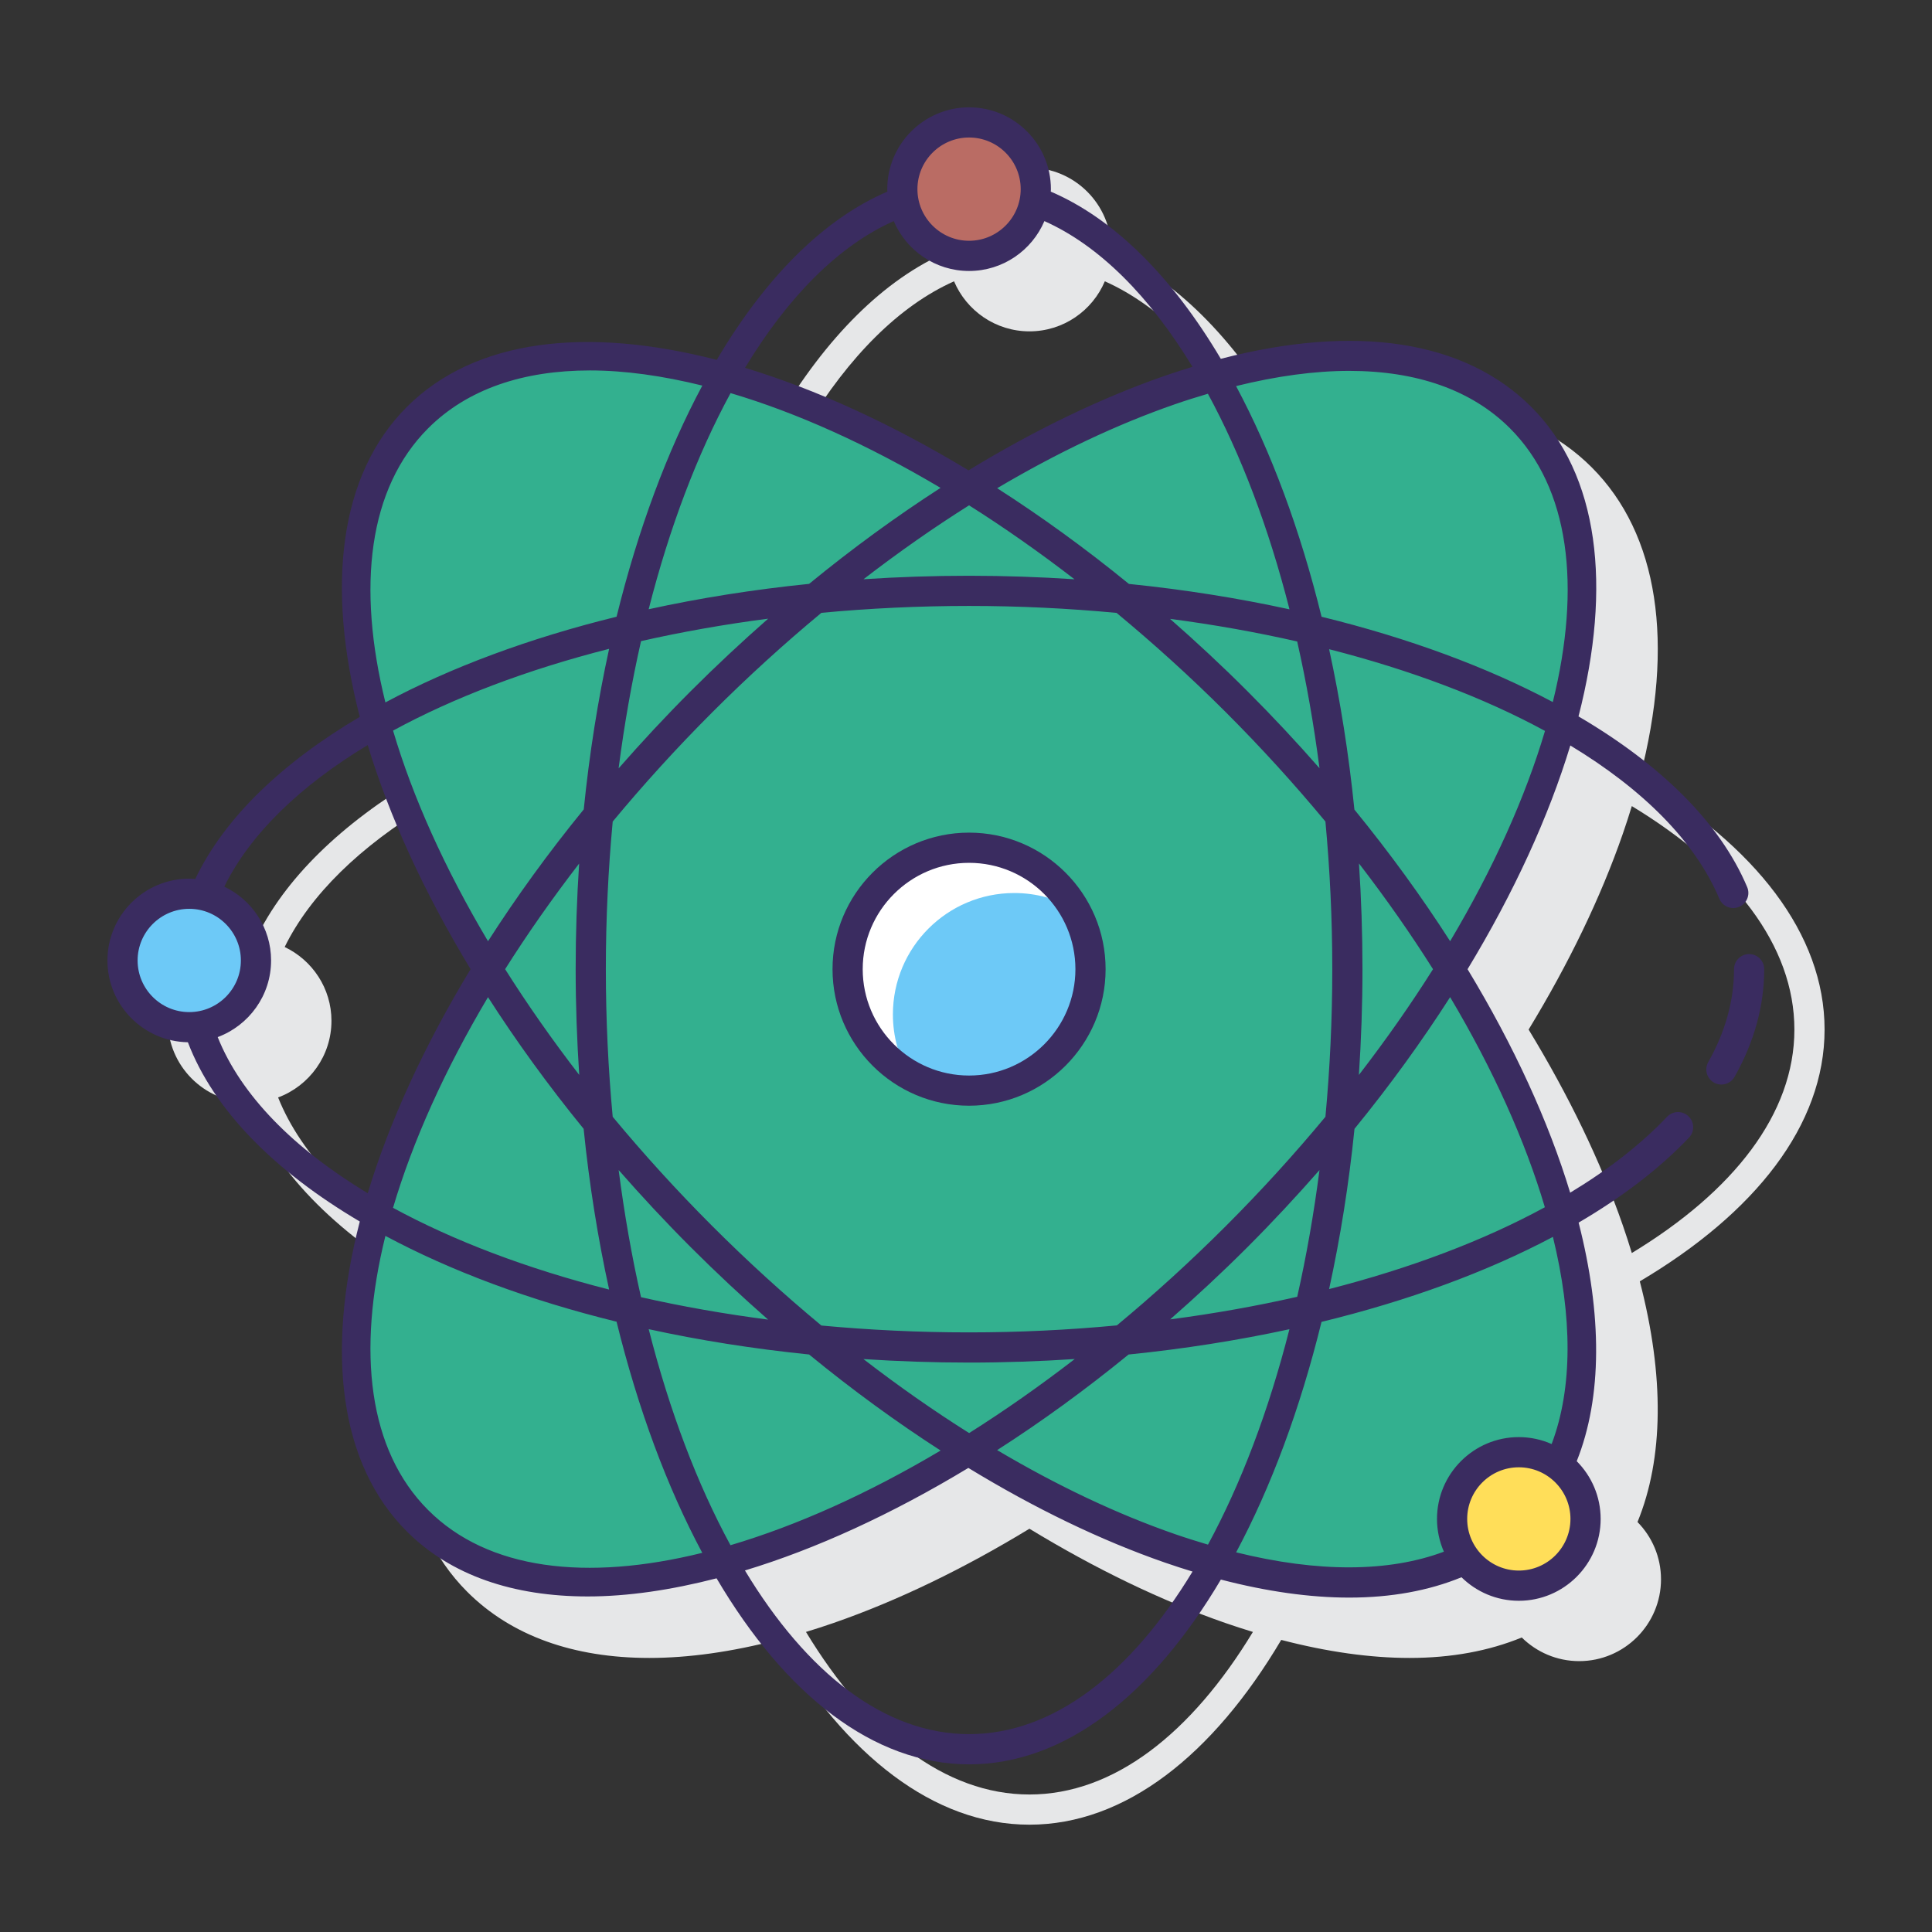 <?xml version="1.0"?>
<svg xmlns="http://www.w3.org/2000/svg" id="Layer_1" enable-background="new 0 0 128 128" height="512px" viewBox="0 0 128 128" width="512px" class=""><rect x="0" y="0" width="128" height="128" fill="#333333" stroke="none"/><g><link xmlns="" type="text/css" id="dark-mode" rel="stylesheet"/><style xmlns="" type="text/css" id="dark-mode-custom-style"/><path d="m120.883 68.21c0-6.341-4.605-12.158-12.24-16.681 2.325-8.926 1.233-16.146-3.19-20.569-4.424-4.424-11.645-5.514-20.569-3.19-3.199-5.4-7.046-9.279-11.268-11.089.001-.05.008-.099.008-.15 0-2.989-2.432-5.421-5.421-5.421s-5.421 2.432-5.421 5.421c0 .051.006.1.008.15-4.222 1.81-8.068 5.689-11.268 11.089-8.926-2.324-16.146-1.233-20.569 3.19-4.497 4.497-5.345 11.898-3.119 20.529-5.193 3.064-8.982 6.726-10.896 10.744-.132-.01-.264-.02-.399-.02-2.989 0-5.421 2.432-5.421 5.421 0 2.959 2.384 5.368 5.331 5.416 1.702 4.465 5.705 8.531 11.386 11.882-2.226 8.631-1.378 16.031 3.119 20.528 2.913 2.913 7.038 4.383 12.065 4.383 2.605 0 5.456-.402 8.502-1.195 4.524 7.637 10.341 12.242 16.682 12.242s12.159-4.605 16.682-12.242c3.046.793 5.897 1.195 8.502 1.195 2.773 0 5.26-.464 7.433-1.355.98.967 2.324 1.566 3.805 1.566 2.989 0 5.421-2.432 5.421-5.421 0-1.477-.595-2.817-1.557-3.795 1.728-4.214 1.791-9.654.152-15.946 7.637-4.524 12.242-10.341 12.242-16.682zm-57.675-49.573c.823 1.946 2.752 3.316 4.995 3.316s4.172-1.369 4.995-3.316c3.641 1.625 6.978 4.995 9.81 9.665-.602.184-1.209.379-1.825.593-4.246 1.472-8.619 3.591-12.98 6.245-4.361-2.653-8.734-4.772-12.98-6.245-.616-.214-1.223-.409-1.825-.593 2.832-4.671 6.169-8.04 9.81-9.665zm-44.783 54.072c2.06-.768 3.535-2.75 3.535-5.076 0-2.158-1.27-4.02-3.1-4.892 1.707-3.474 5.001-6.659 9.501-9.377 1.428 4.715 3.729 9.748 6.815 14.845-3.086 5.097-5.387 10.13-6.815 14.845-4.917-2.967-8.395-6.493-9.936-10.345zm49.778 46.181c-5.58 0-10.719-4.032-14.805-10.77.602-.184 1.209-.379 1.825-.593 4.246-1.473 8.619-3.592 12.98-6.245 4.361 2.653 8.735 4.772 12.98 6.245.616.214 1.223.409 1.825.593-4.086 6.738-9.224 10.77-14.805 10.77zm39.909-35.874c-.184-.602-.379-1.209-.593-1.825-1.472-4.246-3.591-8.619-6.244-12.98 2.653-4.361 4.772-8.734 6.244-12.98.214-.616.409-1.223.593-1.825 6.738 4.086 10.771 9.225 10.771 14.805s-4.032 10.718-10.771 14.805z" fill="#e6e7e8" data-original="#E6E7E8" class=""/><path d="m100.746 27.668c-7.015-7.015-21.48-4.672-36.543 4.645-15.063-9.317-29.528-11.66-36.543-4.645s-4.672 21.48 4.645 36.543c-9.317 15.063-11.66 29.528-4.645 36.543s21.48 4.672 36.543-4.645c15.063 9.317 29.528 11.66 36.543 4.645s4.672-21.48-4.645-36.543c9.317-15.063 11.66-29.529 4.645-36.543z" fill="#ffd7e5" data-original="#FFD7E5" class="" style="fill:#33B08F" data-old_color="#ffd7e5"/><circle cx="64.203" cy="64.211" fill="#fff" r="8.046" data-original="#FFF" class=""/><path d="m59.157 67.211c0 1.451.39 2.809 1.062 3.984 1.176.672 2.533 1.062 3.984 1.062 4.444 0 8.046-3.602 8.046-8.046 0-1.451-.39-2.809-1.062-3.984-1.176-.672-2.533-1.062-3.984-1.062-4.444-.001-8.046 3.602-8.046 8.046z" fill="#6dc9f7" data-original="#6DC9F7" class=""/><circle cx="12.538" cy="63.634" fill="#6dc9f7" r="4.421" data-original="#6DC9F7" class=""/><circle cx="64.203" cy="12.531" fill="#fa759e" r="4.421" data-original="#FA759E" class="" style="fill:#BA6C64" data-old_color="#fa759e"/><circle cx="100.625" cy="100.633" fill="#0089ef" r="4.421" data-original="#0089EF" class="active-path" style="fill:#FFDE59" data-old_color="#0089ef"/><g fill="#3a2c60"><path d="m64.203 55.164c-4.988 0-9.046 4.058-9.046 9.046s4.058 9.046 9.046 9.046 9.046-4.058 9.046-9.046-4.058-9.046-9.046-9.046zm0 16.093c-3.885 0-7.046-3.161-7.046-7.046s3.161-7.046 7.046-7.046 7.046 3.161 7.046 7.046-3.161 7.046-7.046 7.046z" data-original="#3A2C60" class=""/><path d="m115.883 63.21c-.552 0-1 .448-1 1 0 2.08-.574 4.15-1.706 6.152-.271.481-.103 1.091.378 1.363.155.088.325.129.491.129.349 0 .688-.183.872-.508 1.304-2.306 1.965-4.707 1.965-7.136 0-.552-.448-1-1-1z" data-original="#3A2C60" class=""/><path d="m110.449 73.988c-1.727 1.821-3.896 3.504-6.421 5.031-1.427-4.704-3.722-9.723-6.798-14.807 3.081-5.089 5.379-10.114 6.808-14.822 4.805 2.902 8.268 6.353 9.874 10.158.214.509.8.749 1.31.533.509-.215.748-.801.533-1.31-1.802-4.271-5.738-8.12-11.175-11.307 2.217-8.62 1.367-16.01-3.126-20.503-4.423-4.423-11.644-5.513-20.572-3.188-3.199-5.395-7.045-9.268-11.265-11.078.002-.055.008-.108.008-.163 0-2.989-2.432-5.421-5.421-5.421s-5.421 2.432-5.421 5.421c0 .055.007.108.008.163-4.238 1.817-8.098 5.718-11.305 11.148-8.632-2.227-16.034-1.38-20.532 3.118s-5.345 11.9-3.118 20.534c-5.189 3.064-8.985 6.723-10.898 10.739-.132-.01-.264-.02-.399-.02-2.989 0-5.421 2.432-5.421 5.421 0 2.958 2.383 5.367 5.33 5.417 1.701 4.463 5.713 8.525 11.389 11.876-2.227 8.633-1.38 16.036 3.117 20.534 2.923 2.923 7.07 4.307 11.985 4.307 2.644 0 5.519-.424 8.536-1.201 4.53 7.684 10.366 12.324 16.729 12.324 6.341 0 12.158-4.605 16.682-12.242 3.047.793 5.897 1.195 8.502 1.195 2.774 0 5.268-.456 7.44-1.348.979.963 2.32 1.559 3.798 1.559 2.989 0 5.421-2.432 5.421-5.421 0-1.492-.606-2.846-1.585-3.827 1.704-4.265 1.681-9.728.126-15.807 2.891-1.693 5.365-3.58 7.314-5.633.38-.401.363-1.034-.037-1.414-.402-.383-1.035-.366-1.416.034zm-8.098 5.995c-4.06 2.211-8.913 4.044-14.294 5.421.736-3.371 1.308-6.921 1.682-10.616 2.356-2.887 4.468-5.811 6.336-8.725 2.861 4.814 4.976 9.531 6.276 13.92zm-14.084-15.773c0 3.346-.159 6.614-.454 9.78-2.03 2.447-4.228 4.87-6.594 7.236-2.362 2.362-4.781 4.557-7.225 6.585-3.191.302-6.466.463-9.791.463-3.347 0-6.616-.159-9.783-.454-2.464-2.044-4.885-4.246-7.233-6.594-2.366-2.366-4.564-4.789-6.594-7.236-.295-3.166-.454-6.434-.454-9.78s.159-6.614.455-9.78c2.03-2.447 4.228-4.87 6.594-7.236 2.347-2.347 4.768-4.549 7.232-6.593 3.167-.296 6.436-.456 9.784-.456 3.331 0 6.597.162 9.772.461 2.45 2.031 4.876 4.22 7.244 6.587 2.366 2.366 4.563 4.789 6.593 7.237.295 3.167.454 6.435.454 9.78zm1.769-7.003c1.797 2.332 3.436 4.675 4.905 7.004-1.47 2.33-3.112 4.674-4.911 7.007.152-2.294.237-4.63.237-7.007 0-2.375-.08-4.712-.231-7.004zm-7.403-11.426c-1.678-1.678-3.387-3.266-5.114-4.779 2.914.381 5.729.885 8.423 1.498.606 2.678 1.102 5.486 1.479 8.397-1.513-1.728-3.109-3.437-4.788-5.116zm-7.84-7.095c-2.888-2.358-5.813-4.471-8.728-6.341 3.963-2.346 7.924-4.227 11.773-5.561.743-.258 1.47-.484 2.189-.697 2.184 4.023 4.024 8.855 5.405 14.283-3.388-.74-6.95-1.308-10.639-1.684zm-3.605-.308c-2.292-.152-4.624-.232-6.985-.232-2.371 0-4.705.079-6.994.23 2.311-1.78 4.649-3.421 6.994-4.896 2.324 1.466 4.659 3.106 6.985 4.898zm-17.583.305c-3.699.376-7.256.943-10.629 1.681 1.386-5.445 3.233-10.29 5.427-14.32 4.385 1.297 9.101 3.424 13.911 6.279-2.933 1.891-5.85 4.017-8.709 6.36zm-2.713 2.306c-1.736 1.525-3.447 3.12-5.118 4.791-1.682 1.682-3.274 3.396-4.79 5.127.378-2.923.877-5.742 1.486-8.431 2.685-.608 5.501-1.108 8.422-1.487zm-12.217 12.636c-2.359 2.89-4.473 5.816-6.343 8.733-2.869-4.826-4.991-9.555-6.291-13.953 4.028-2.191 8.875-4.034 14.315-5.418-.739 3.375-1.306 6.936-1.681 10.638zm-.305 3.588c-.151 2.29-.231 4.625-.231 6.997 0 2.377.086 4.712.237 7.006-1.798-2.332-3.44-4.676-4.91-7.006 1.468-2.326 3.109-4.667 4.904-6.997zm.297 17.574c.375 3.707.95 7.268 1.689 10.649-5.44-1.384-10.288-3.225-14.317-5.415 1.301-4.4 3.422-9.13 6.292-13.957 1.869 2.913 3.98 5.837 6.336 8.723zm2.32 2.731c1.515 1.729 3.106 3.442 4.787 5.122 1.67 1.67 3.379 3.264 5.114 4.787-2.919-.378-5.733-.877-8.419-1.485-.609-2.686-1.104-5.504-1.482-8.424zm12.617 12.22c2.862 2.345 5.78 4.472 8.714 6.364-4.815 2.86-9.533 4.974-13.922 6.272-2.19-4.029-4.034-8.872-5.418-14.313 3.372.737 6.929 1.301 10.626 1.677zm3.601.304c2.29.151 4.625.232 6.998.232 2.362 0 4.7-.082 7.003-.235-2.33 1.796-4.671 3.437-6.998 4.905-2.348-1.476-4.689-3.119-7.003-4.902zm17.567-.302c3.683-.373 7.253-.938 10.656-1.676-1.38 5.422-3.216 10.251-5.396 14.272-.72-.213-1.449-.441-2.193-.699-3.849-1.335-7.811-3.216-11.775-5.563 2.909-1.864 5.825-3.982 8.708-6.334zm2.753-2.327c1.725-1.511 3.433-3.096 5.109-4.772 1.68-1.68 3.271-3.393 4.786-5.122-.377 2.91-.87 5.718-1.476 8.396-2.699.615-5.515 1.117-8.419 1.498zm18.55-25.056c-1.867-2.913-3.987-5.835-6.342-8.721-.375-3.697-.94-7.253-1.676-10.625 5.409 1.382 10.262 3.217 14.303 5.414-1.302 4.393-3.421 9.114-6.285 13.932zm-6.685-37.785c4.482 0 8.121 1.274 10.649 3.802 3.955 3.955 4.732 10.461 2.839 18.139-4.362-2.319-9.557-4.239-15.321-5.652-1.419-5.772-3.346-10.946-5.664-15.282 2.694-.666 5.208-1.007 7.497-1.007zm-25.187-15.462c1.887 0 3.421 1.535 3.421 3.421s-1.535 3.421-3.421 3.421-3.421-1.535-3.421-3.421 1.534-3.421 3.421-3.421zm-4.991 5.538c.826 1.94 2.752 3.305 4.991 3.305s4.165-1.364 4.991-3.305c3.641 1.624 6.978 4.988 9.811 9.655-.601.184-1.207.378-1.822.591-4.258 1.477-8.644 3.603-13.017 6.267-5.083-3.074-10.102-5.367-14.805-6.792 2.842-4.701 6.193-8.09 9.851-9.721zm-30.845 13.727c2.601-2.601 6.303-3.832 10.716-3.832 2.305 0 4.81.351 7.448 1.003-2.326 4.342-4.258 9.527-5.681 15.313-5.786 1.423-10.974 3.353-15.317 5.678-1.899-7.689-1.125-14.203 2.834-18.162zm-19.25 35.258c0-1.886 1.535-3.421 3.421-3.421s3.421 1.535 3.421 3.421c0 1.887-1.535 3.421-3.421 3.421-1.886.001-3.421-1.534-3.421-3.421zm5.306 5.077c2.062-.768 3.537-2.751 3.537-5.077 0-2.158-1.27-4.019-3.099-4.891 1.707-3.474 5-6.662 9.5-9.38 1.428 4.716 3.729 9.75 6.816 14.848-3.086 5.097-5.387 10.13-6.815 14.845-4.916-2.968-8.398-6.494-9.939-10.345zm13.944 31.336c-3.96-3.96-4.733-10.476-2.833-18.165 4.344 2.326 9.526 4.262 15.315 5.685 1.422 5.786 3.354 10.971 5.678 15.314-7.687 1.9-14.201 1.126-18.16-2.834zm35.836 14.844c-5.6 0-10.755-4.061-14.849-10.843 4.702-1.423 9.718-3.721 14.802-6.793 4.377 2.667 8.766 4.795 13.027 6.273.616.214 1.223.409 1.825.593-4.086 6.738-9.225 10.77-14.805 10.77zm36.423-10.836c-1.887 0-3.421-1.535-3.421-3.421s1.535-3.421 3.421-3.421 3.421 1.535 3.421 3.421c-.001 1.887-1.535 3.421-3.421 3.421zm2.174-8.383c-.666-.293-1.401-.459-2.174-.459-2.989 0-5.421 2.432-5.421 5.421 0 .772.165 1.505.456 2.17-3.642 1.365-8.325 1.389-13.764.044 2.315-4.333 4.239-9.502 5.657-15.269 5.748-1.4 10.953-3.309 15.331-5.631 1.294 5.282 1.32 10.005-.085 13.724z" data-original="#3A2C60" class=""/></g></g> </svg>

